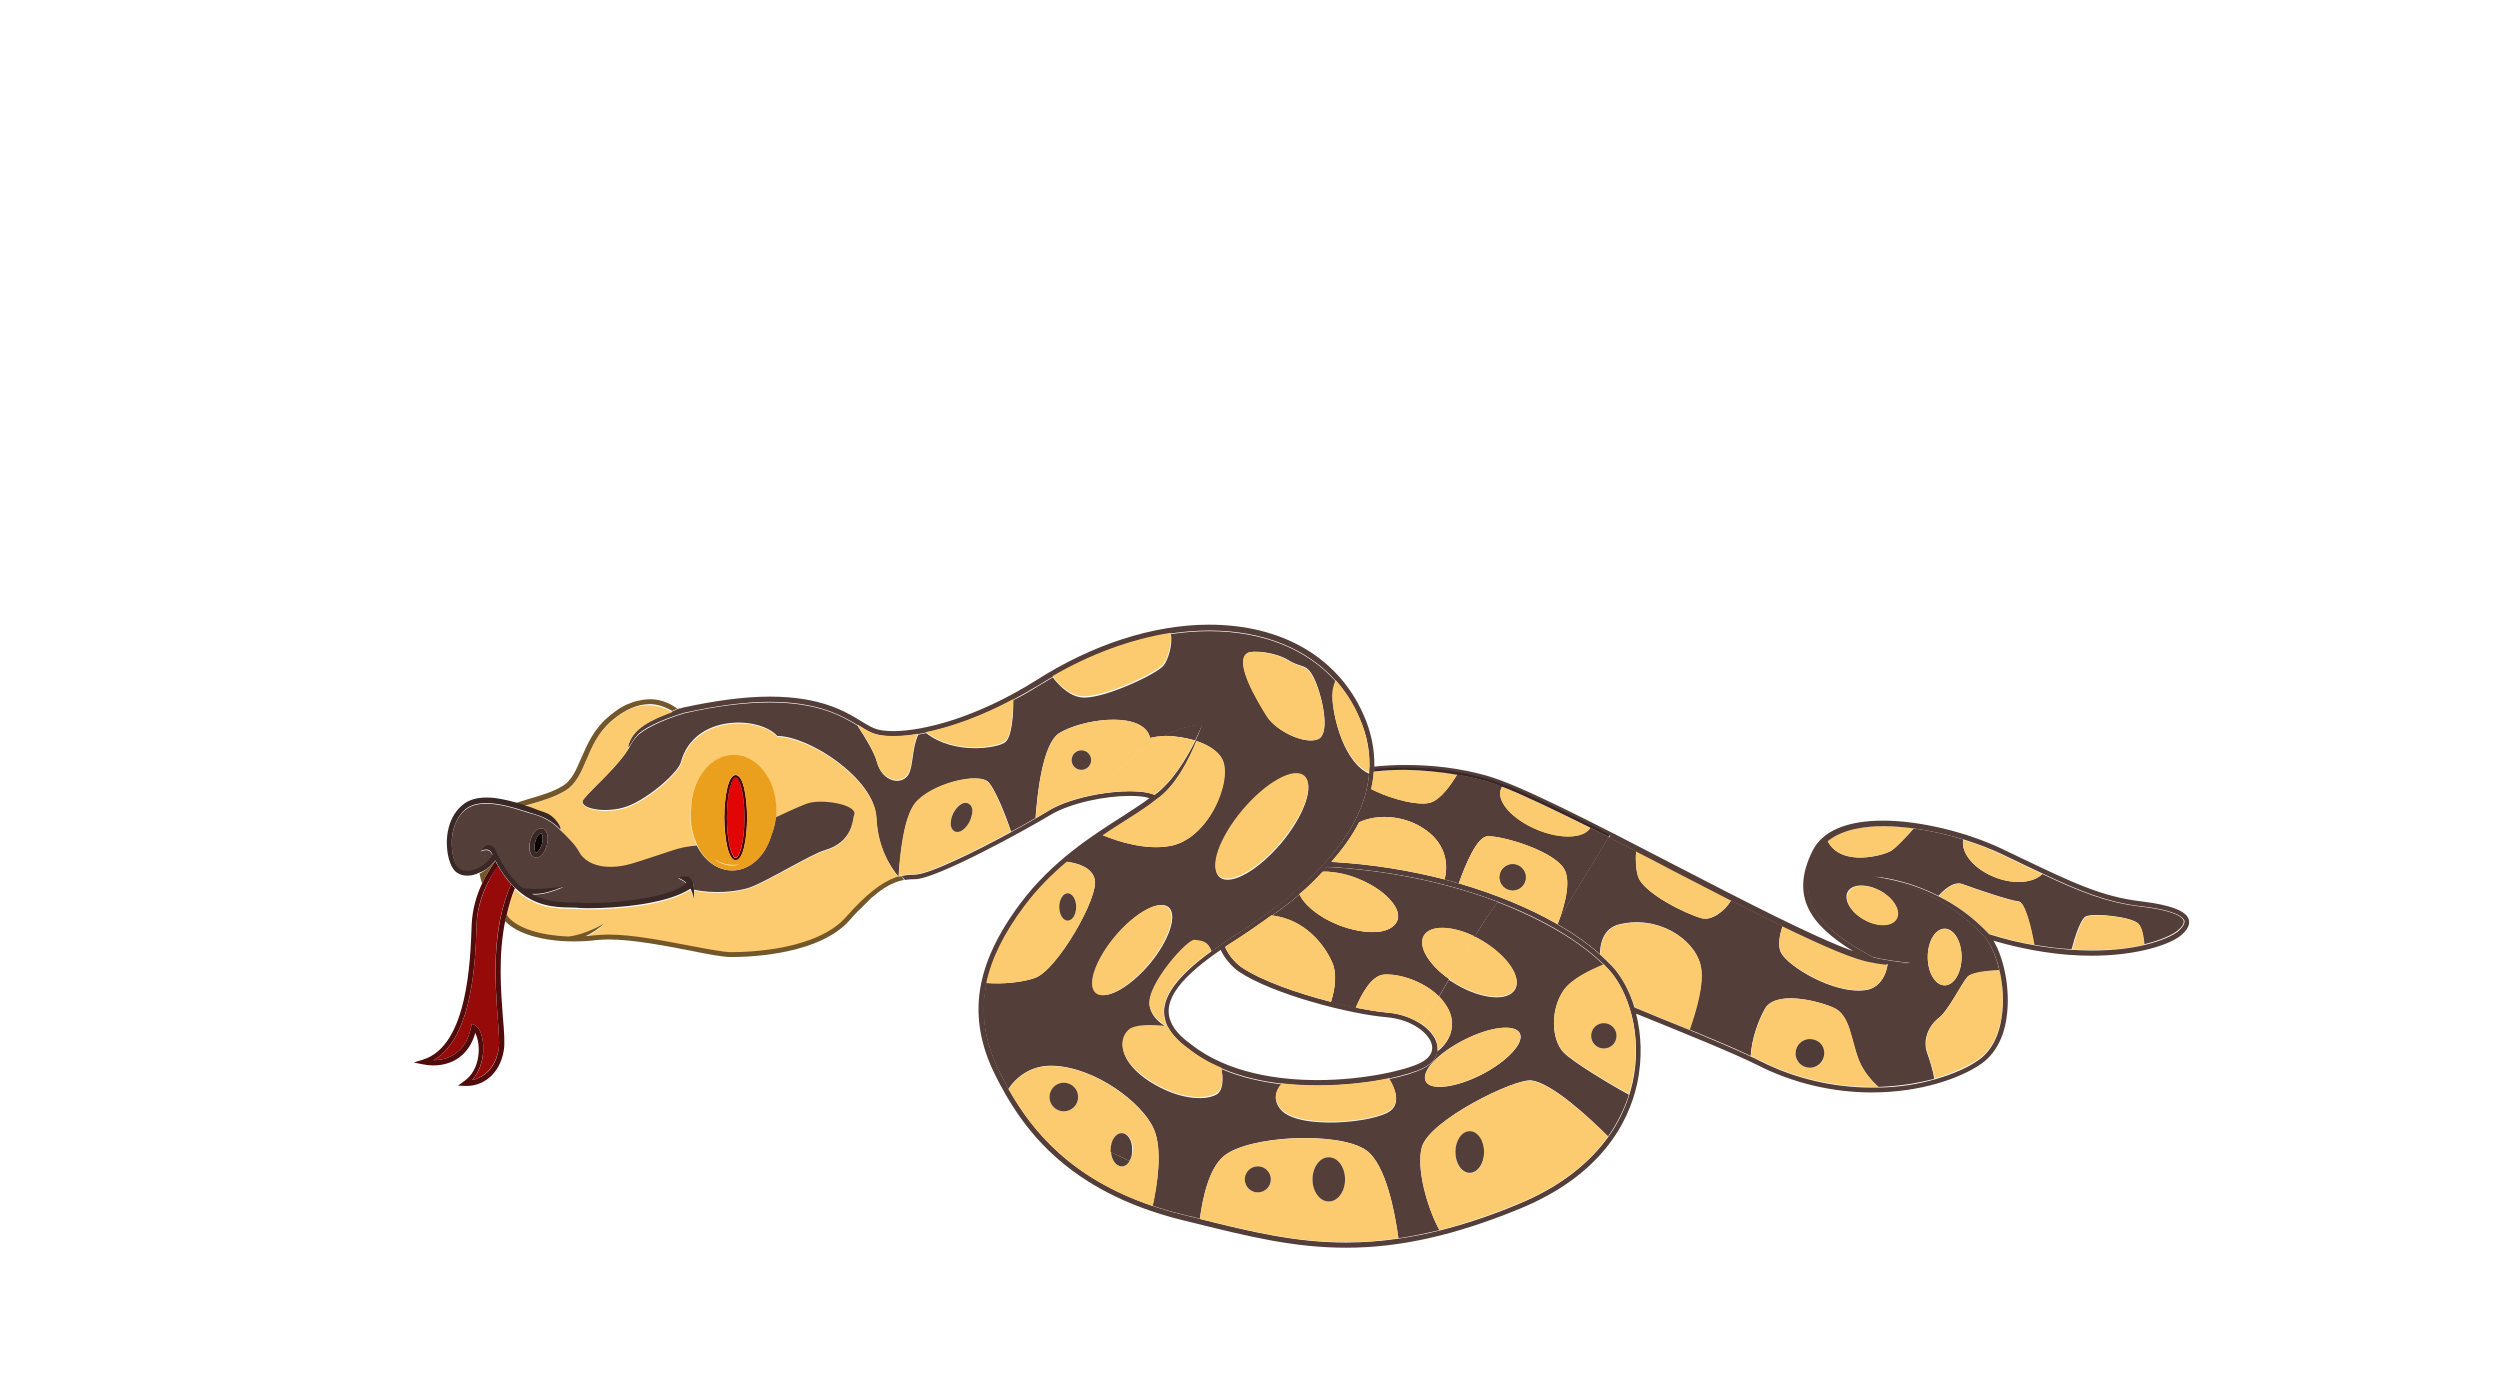 <svg xmlns="http://www.w3.org/2000/svg" viewBox="0 0 768 430"><style>.a{fill:#735629;}.b{fill:#543E3A;}.c{fill:#FCCA6F;}.d{fill:#4F3B37;}.e{fill:#3A2826;}.f{stop-color:#FFF;}.g{stop-color:#81654E;}</style><path d="M359.1 310.5c-0.1 3.6 2.2 7 7 10.4 11.5 9 27.3 10.9 38.7 10.9 14.5 0 27.3-3.1 31.7-5.3 2.7-1.4 4-3.2 3.5-5.4 -0.7-3.6-6.2-7.9-13.8-8.6 -11.2-1-35-7.1-45.5-14 -2.4-1.6-4.7-4.4-5.6-6.7C364.2 299.3 359.1 305.2 359.1 310.5z" fill="none"/><path d="M152.1 264.3c-1.3 1.8-3 3.2-4.8 4.1 0.2 0.8 0.4 1.9 0.8 3 1.3-2.8 2.8-5.2 4.1-6.9C152.1 264.4 152.1 264.3 152.1 264.3z" class="a"/><path d="M657.6 278.5c-10.3-1.2-18.6-4.5-30.2-10 -2.7 2.7-8.5 3.3-14.3 1.1 -6.6-2.5-10.8-7.5-10-11.7 -5-1.6-10.2-2.7-15.2-3.4 -2.4 2.7-5.5 6-7 6.9 -2.4 1.4-15.5 5.1-19.5-3.2 -1.4 1.1-2.5 2.4-3.3 4 -6.5 13-1.8 21.6 17.2 31.8 4.3 1.1 11.5 1.8 11.5 1.8 0 0-3.4 0.4-6.9 0.3 -0.4 3.4-2.5 7.6-7 8.1 -9.7 1.2-23.5-7.3-25.7-11.4 -1.2-2.1-0.5-5.5 0.4-8.3 -5-2.4-10.3-5.1-15.8-7.9 -2 3.4-6 6.3-9 5.5 -4.6-1.2-18-7.7-19.6-12.9 -0.7-2.3-0.8-5.2-0.6-7.7 -2.9-1.5-5.7-2.9-8.5-4.4 -4.7 8.2-10 16.3-14.8 24.6 -0.3 0.8-0.5 1.5-0.8 2.2 5.1 3 9.5 6.1 13 9.2 0.1-4.7 1.9-8.1 5.8-9.1 11.8-3 23.2 4.3 25.1 12.6 1.2 5.3-1.4 14-3.5 19.6 7.7 3.2 14.2 5.9 18.9 8.2 0.3-5.3 2.3-10.7 4.3-14.4 3.1-5.7 15.6-2.8 21-0.5 5.4 2.3 5.4 10.1 8 16.4 1.4 3.4 3.9 6.2 5.9 8 6.5-0.2 12.3-1.2 17.2-2.5 -0.4-2.7-1.4-5.7-2.2-8 -1.4-4 0.5-8.3 3.5-10.6 3-2.3 6.9-10.3 8.8-12.6 1.3-1.5 6.5-1.9 9.9-2.1 -1-4.2-2.5-7.8-4.3-10.1 -14.9-16.2-33.9-18.7-34-18.7 0 0 9 0.5 19.6 5.9 1.9-2.1 4.8-4.6 7.4-3.6 4.4 1.6 14.7 5.1 17.2 5.3 1.8 0.1 3.9 7.9 4.7 13.3 3.9 0.7 7.8 1.2 11.6 1.4 1-3.8 2.8-9.4 4.4-10.1 2.5-1.1 13.6 0.1 15.9 2.1 1.2 1.1 1.8 4 1.9 6.5 5.4-1.3 8.8-3 10.2-4.1 1.1-0.9 2.3-2.1 2-3.2C670.7 282.1 668.8 279.8 657.6 278.5zM597.4 285.3c2.9 0 5.2 3.9 5.2 8.7 0 4.8-2.3 8.7-5.2 8.7 -2.9 0-5.2-3.9-5.2-8.7C592.2 289.2 594.5 285.3 597.4 285.3zM577.5 273.6c4.1 2.2 6.4 6.1 5.1 8.5 -1.3 2.5-5.8 2.7-9.9 0.4 -4.1-2.2-6.4-6.1-5.1-8.5C568.9 271.5 573.4 271.4 577.5 273.6z" class="b"/><path d="M478.2 283.7c0.1 0.1 0.2 0.1 0.3 0.2 0.3-0.7 0.5-1.4 0.8-2.2C479 282.4 478.6 283.1 478.2 283.7z" class="c"/><path d="M571.2 325.9c-2.6-6.3-2.6-14.1-8-16.4 -5.4-2.3-17.9-5.2-21 0.5 -2 3.6-4 9.1-4.3 14.4 1 0.5 1.9 0.9 2.7 1.3 10.6 5.4 22.5 8.2 34.4 8.2 0.7 0 1.4 0 2.1 0C575.1 332.1 572.6 329.3 571.2 325.9zM556 328c-2.5 0-4.4-2-4.4-4.4 0-2.5 2-4.4 4.4-4.4s4.4 2 4.4 4.4C560.5 326.1 558.5 328 556 328z" class="c"/><path d="M522.5 296.7c-1.9-8.3-13.3-15.6-25.1-12.6 -3.9 1-5.7 4.4-5.8 9.1 1.4 1.2 2.7 2.4 3.8 3.7 2.7 2.9 5.1 7.3 6.8 12.6 6 2.4 11.7 4.7 16.9 6.9C521.1 310.7 523.7 302 522.5 296.7z" class="c"/><path d="M595.6 312.7c-3 2.3-4.8 6.7-3.5 10.6 0.8 2.4 1.8 5.3 2.2 8 5.7-1.6 10.3-3.8 13.3-5.8 4.9-3.3 6.6-9 7.3-13.2 0.7-4.8 0.4-9.9-0.6-14.3 -3.4 0.1-8.7 0.6-9.9 2.1C602.4 302.4 598.6 310.4 595.6 312.7z" class="c"/><path d="M580.9 261.4c1.5-0.9 4.6-4.2 7-6.9 -3.3-0.5-6.5-0.7-9.5-0.7 -5.6 0-12.6 0.9-17 4.5C565.4 266.5 578.6 262.8 580.9 261.4z" class="c"/><path d="M503.2 269.2c1.6 5.2 15 11.7 19.6 12.9 3 0.7 7-2.1 9-5.5 -6.2-3.2-12.6-6.5-19-9.8 -3.4-1.8-6.8-3.5-10.2-5.3C502.5 264 502.5 266.9 503.2 269.2z" class="c"/><path d="M641 281.6c-1.7 0.7-3.4 6.4-4.4 10.1 2.1 0.1 4.1 0.2 6.1 0.2 6.6 0 11.9-0.7 16.1-1.7 -0.2-2.5-0.7-5.4-1.9-6.5C654.6 281.7 643.5 280.5 641 281.6z" class="c"/><path d="M613.1 269.6c5.8 2.2 11.6 1.6 14.3-1.1 -2.4-1.1-4.9-2.3-7.6-3.6 -1.6-0.8-3.3-1.6-5-2.4 -3.6-1.7-7.6-3.3-11.7-4.5C602.3 262 606.6 267.1 613.1 269.6z" class="c"/><path d="M620.2 277c-2.5-0.2-12.9-3.7-17.2-5.3 -2.6-1-5.5 1.4-7.4 3.6 5.1 2.6 10.5 6.3 15.5 11.6 4.7 1.4 9.3 2.6 13.9 3.4C624.1 284.9 622.1 277.1 620.2 277z" class="c"/><path d="M547.2 292.7c2.2 4.1 16.1 12.6 25.7 11.4 4.5-0.5 6.6-4.6 7-8.1 -0.3 0-0.6 0-0.8 0l0.3 0.2 -1.5-0.2c-1.1-0.1-2.1-0.2-3-0.5 -5.1-0.8-15.1-5.1-27.3-11C546.7 287.2 546.1 290.6 547.2 292.7z" class="c"/><path d="M672.4 282.5c-0.8-2.7-5.6-4.5-14.6-5.6 -12.2-1.4-21.6-6-37.3-13.5 -1.6-0.8-3.3-1.6-5-2.4 -11.2-5.4-25.8-8.9-37-8.9 -11.2 0-18.7 3.2-21.7 9.3 -7 14.1-0.5 22.8 12.5 30.8 -12.1-4.3-34.2-15.8-55.7-26.9 -24.1-12.5-46.9-24.3-57.2-27.1 -7.9-2.2-16.2-3.2-24.7-3.2 -3.5 0-6.7 0.2-9.5 0.5 0.1-5.4-1-10.8-3.4-16.1 -7.8-17.5-25-27.5-47.4-27.5 -17.1 0-35.9 6.1-53.1 17.1 -18.3 11.5-34.7 15.6-43.9 15.6 -2 0-3.8-0.2-5.1-0.6 -1.3-0.4-2.7-1.2-4.5-2.3 -5-3.1-12.6-7.7-28.3-7.7 -7.7 0-16.7 1.2-26.8 3.4l0 0c-0.1 0-0.1 0-0.2 0.1 -0.5 0.1-0.9 0.2-1.4 0.3 -0.2 0.1-0.3 0.2-0.5 0.3 -0.2 0.1-0.6 0.2-1.1 0.5 -6 2.2-12.6 5-13.6 11 0.2 0 0.4-0.3 0.7-0.7 0.5-0.7 1.1-1.9 1.8-2.6 1.8-2.5 8.1-5.3 14.6-7.3 10-2.2 18.9-3.4 26.5-3.4 14.7 0 22.1 4.2 26.9 7.1 0.2 0.1 0.4 0.2 0.6 0.3 1.8 1.1 3.3 2 4.8 2.5 1.5 0.4 3.3 0.7 5.6 0.7 2.2 0 4.8-0.2 7.7-0.7 0.8-0.1 1.6-0.3 2.4-0.5 7.5-1.5 16.7-4.7 26.8-10.1 2.6-1.4 5.2-2.9 7.9-4.5 1.4-0.9 2.8-1.7 4.2-2.5 11.8-6.9 24.3-11.5 36.3-13.3 4-0.6 8-0.9 11.8-0.9 16.4 0 30 5.5 38.9 15.5 2.9 3.2 5.3 6.9 7.1 11.1 2.6 5.7 3.6 11.5 3.1 17.3 -0.8 9.2-5.3 18.4-13.7 27.5l-0.1 0.1c-4.9 5.3-10.9 10.5-18.4 16 -2 1.4-4.2 2.9-6.6 4.5 -1.9 1.3-3.9 2.6-6 4 -1.3 0.9-2.5 1.7-3.6 2.5 -9.8 7.1-14.5 13.1-14.6 18.5 0 1.6 0.4 3.2 1.1 4.7 0 0 0 0.1 0.1 0.1 1.2 2.3 3.3 4.6 6.4 6.8 3.1 2.4 6.5 4.4 10.1 5.9 6 2.6 12.5 4 18.5 4.7 3.9 0.5 7.6 0.6 11 0.6 8 0 15.8-0.9 22-2.2 4.5-1 8.2-2.1 10.4-3.2 3.2-1.6 4.2-3.6 4.4-5.3 0.1-0.7 0-1.3-0.1-1.8 -0.5-2.4-2.3-4.6-4.9-6.4 -2.8-1.8-6.4-3.2-10.3-3.5 -2.6-0.2-6-0.8-9.7-1.5 -2.5-0.5-5.1-1.1-7.7-1.8 -10.2-2.6-21.1-6.4-27.3-10.5 -2.4-1.6-4.5-4.4-5.2-6.3l0.3-0.2c0 0 0 0 0 0 0 0 0 0 0 0 0.7-0.5 1.5-1 2.3-1.5 3.9-2.5 7.2-4.8 10.3-7 0.5-0.3 0.9-0.7 1.4-1 3.1-2.2 5.9-4.3 8.6-6.6 2.4-2.1 4.7-4.3 7.2-6.9 0.4-0.5 0.9-1 1.3-1.5 20.1 1.1 37.8 5.2 52.3 10.7 14.5 5.5 25.7 12.5 32.7 19.4 0.5 0.5 1 1 1.5 1.6 5.8 6.3 10.5 19.8 7.2 34.7 -0.3 1.2-0.6 2.4-1 3.7 -1.3 4-3.2 8.4-6.4 12.8 -5.4 7.5-14 15.1-27.9 20.8 -8.4 3.5-16.3 6.1-23.9 8 -4.3 1.1-8.5 1.9-12.6 2.5 -5.5 0.8-10.9 1.2-16.2 1.2 -15.5 0-29.2-3.3-44.8-7.2 -0.4-0.1-0.7-0.2-1.1-0.3l-4.1-1c-3.3-0.8-6.4-1.7-9.3-2.7 -24.9-8.4-37-22.8-44.3-35.9 -1-1.8-1.9-3.6-2.8-5.3 -4.6-9.2-5.9-18.1-4-27.2 1.6-7.6 5.5-15.3 11.6-23.5 4-5.4 8.5-9.9 13.1-13.7 3.7-3.1 7.4-5.8 11-8.2 2.4-1.6 4.8-3.1 6.9-4.5 3.8-2.4 7-4.5 9.5-6.5 6-4 10.2-12.6 12.4-18 1.2-2.9 1.8-4.9 1.8-4.9 0 0.1-0.8 2-2.2 4.8 -2.5 5-7 12.7-12.5 16.6 -2-0.9-5.2-1.1-7.6-1.1 -2.9 0-6.3 0.3-9.8 0.9 -5.6 1-11.4 2.7-15.4 5.2 -1 0.6-2.3 1.4-3.7 2.2 -2.2 1.3-4.8 2.7-7.5 4.2 -11.2 6.1-25.5 13.1-29.7 13.1l-0.3 0c-1.5 0-3 0.2-4.5 0.6 0 0-0.1 0-0.1 0 0 0 0 0 0 0 0.6-0.1 1-0.1 1.1 0.1l0.8 0.9 -0.8 0.2c1.2-0.3 2.4-0.4 3.5-0.4l0.3 0c6.5 0 33.8-15 41.6-19.7 6.3-3.8 17.1-5.9 24.4-5.9 2.6 0 4.7 0.2 6.1 0.7 -2.2 1.7-5.1 3.5-8.3 5.6 -9.1 5.8-21.6 13.7-31.4 26.8 -14 18.8-16.4 34.9-7.8 52.4 8 16.2 21.8 35.9 57.5 44.8l4.1 1c16.2 4 30.2 7.5 46.3 7.5 16.5 0 33.4-3.8 53.2-11.9 25.2-10.3 33.6-26.6 36.2-38.4 1.7-7.8 1.3-15.3-0.3-21.6 16.3 6.6 30.1 12.2 37.3 15.8 10.8 5.5 23 8.4 35.1 8.4 15.3 0 27.4-4.5 33.5-8.7 4.2-2.9 7-7.8 7.9-14.2 1.3-8.8-0.8-18.3-4-23.7 10.4 3 20.5 4.6 30.1 4.6 13.5 0 23.6-3.2 27.3-6.1C672 285.7 672.8 284.1 672.4 282.5zM380.6 298.5c10.5 7 34.3 13.1 45.5 14 7.7 0.7 13.1 5 13.8 8.6 0.4 2.2-0.8 4-3.5 5.4 -4.4 2.2-17.2 5.3-31.7 5.3 -11.3 0-27.2-1.9-38.7-10.9 -4.8-3.4-7-6.8-7-10.4 0.1-5.3 5.2-11.3 16-18.7C376 294.1 378.3 296.9 380.6 298.5zM669 286.2c-1.4 1.1-4.8 2.8-10.2 4.1 -4.2 1-9.5 1.7-16.1 1.7 -2 0-4.1-0.1-6.1-0.2 -3.8-0.3-7.7-0.7-11.6-1.4 -4.6-0.8-9.2-1.9-13.9-3.4 -5-5.3-10.4-9.1-15.5-11.6 -10.6-5.4-19.6-5.9-19.6-5.9 0.2 0 19.1 2.5 34 18.7 1.7 2.2 3.3 5.8 4.3 10.1 1 4.4 1.4 9.4 0.6 14.3 -0.6 4.2-2.4 9.9-7.3 13.2 -3 2.1-7.6 4.2-13.3 5.8 -4.9 1.4-10.7 2.4-17.2 2.5 -0.7 0-1.4 0-2.1 0 -11.9 0-23.8-2.8-34.4-8.2 -0.8-0.4-1.7-0.9-2.7-1.3 -4.7-2.2-11.2-5-18.9-8.2 -5.2-2.1-10.9-4.4-16.9-6.9 -1.6-5.3-4.1-9.7-6.8-12.6 -1.1-1.2-2.4-2.4-3.8-3.7 -3.5-3.1-7.9-6.2-13-9.2 -0.1-0.1-0.2-0.1-0.3-0.2 -8.2-4.7-18.4-9-30-12.4 -1.4-0.4-2.9-0.8-4.3-1.2 -10.5-2.7-22.2-4.7-34.8-5.4 3.5-4 6.4-8.1 8.5-12.1 1.8-3.4 3-6.8 3.8-10.2 0.4-1.8 0.7-3.5 0.8-5.3 0-0.3 0-0.5 0.1-0.8 8.7-0.8 20.9-0.8 34 2.8 7.5 2.1 22 9.1 38.4 17.4 -0.1 0.2-0.3 0.4-0.4 0.7 2.8 1.4 5.6 2.9 8.5 4.4 3.4 1.7 6.8 3.5 10.2 5.3 6.4 3.3 12.8 6.6 19 9.8 5.5 2.8 10.8 5.5 15.8 7.9 12.2 5.9 22.2 10.3 27.3 11 0.9 0.2 1.9 0.4 3 0.5l1.5 0.2 -0.3-0.2c0.3 0 0.6 0 0.8 0 3.5 0.1 6.9-0.3 6.9-0.3 -0.1 0-7.3-0.7-11.5-1.8 -19-10.2-23.7-18.8-17.2-31.8 0.8-1.6 2-2.9 3.3-4 4.5-3.6 11.4-4.5 17-4.5 3 0 6.2 0.3 9.5 0.7 5 0.7 10.2 1.9 15.2 3.4 4.1 1.3 8.1 2.8 11.7 4.5 1.7 0.8 3.4 1.6 5 2.4 2.7 1.3 5.2 2.5 7.6 3.6 11.6 5.5 19.9 8.8 30.2 10 11.2 1.3 13 3.6 13.3 4.5C671.2 284.1 670 285.3 669 286.2z" class="b"/><path d="M556 319.2c-2.5 0-4.4 2-4.4 4.4 0 2.5 2 4.4 4.4 4.4s4.4-2 4.4-4.4C560.5 321.1 558.5 319.2 556 319.2z" class="d"/><path d="M457 256.9c4.6-0.2 21.3 4.7 23.8 10.6 1.5 3.6 0.1 9.7-1.5 14.2 4.8-8.3 10.1-16.4 14.8-24.6 -1.9-1-3.8-1.9-5.6-2.8 -2 3.2-9.1 3.5-16.3 0.5 -7.7-3.1-12.6-8.7-11.1-12.5 0.1-0.2 0.2-0.4 0.4-0.6 -2.1-0.8-4-1.5-5.6-1.9 -2.7-0.7-5.5-1.3-8.3-1.8 -2 3.3-4.8 7.2-7.7 8.4 -3.2 1.4-12.1-0.6-18.6-4 -0.8 3.4-2 6.8-3.8 10.2 6-2.7 15.2-2.2 21.7 3.3 5.8 4.9 5.4 11.1 4.6 14.2 1.5 0.4 2.9 0.8 4.3 1.2C449.9 266.2 453.6 257 457 256.9z" class="b"/><path d="M457 256.9c4.6-0.2 21.3 4.7 23.8 10.6 1.5 3.6 0.1 9.7-1.5 14.2 4.8-8.3 10.1-16.4 14.8-24.6 -1.9-1-3.8-1.9-5.6-2.8 -2 3.2-9.1 3.5-16.3 0.5 -7.7-3.1-12.6-8.7-11.1-12.5 0.1-0.2 0.2-0.4 0.4-0.6 -2.1-0.8-4-1.5-5.6-1.9 -2.7-0.7-5.5-1.3-8.3-1.8 -2 3.3-4.8 7.2-7.7 8.4 -3.2 1.4-12.1-0.6-18.6-4 -0.8 3.4-2 6.8-3.8 10.2 6-2.7 15.2-2.2 21.7 3.3 5.8 4.9 5.4 11.1 4.6 14.2 1.5 0.4 2.9 0.8 4.3 1.2C449.9 266.2 453.6 257 457 256.9z" class="b"/><path d="M480.8 267.5c-2.6-5.9-19.2-10.8-23.8-10.6 -3.4 0.1-7 9.3-8.8 14.4 11.7 3.4 21.8 7.7 30 12.4 0.4-0.7 0.8-1.3 1.1-2C480.9 277.2 482.4 271.1 480.8 267.5zM464.7 273.5c-2.2 0-4-1.8-4-4 0-2.2 1.8-4 4-4 2.2 0 4 1.8 4 4C468.7 271.7 466.9 273.5 464.7 273.5z" class="c"/><path d="M480.8 267.5c-2.6-5.9-19.2-10.8-23.8-10.6 -3.4 0.1-7 9.3-8.8 14.4 11.7 3.4 21.8 7.7 30 12.4 0.4-0.7 0.8-1.3 1.1-2C480.9 277.2 482.4 271.1 480.8 267.5zM464.7 273.5c-2.2 0-4-1.8-4-4 0-2.2 1.8-4 4-4 2.2 0 4 1.8 4 4C468.7 271.7 466.9 273.5 464.7 273.5z" class="c"/><path d="M439.2 255.9c-6.6-5.5-15.8-6.1-21.7-3.3 -2.1 4.1-4.9 8.1-8.5 12.1 12.6 0.7 24.3 2.7 34.8 5.4C444.6 267 445 260.8 439.2 255.9z" class="c"/><path d="M439.2 255.9c-6.6-5.5-15.8-6.1-21.7-3.3 -2.1 4.1-4.9 8.1-8.5 12.1 12.6 0.7 24.3 2.7 34.8 5.4C444.6 267 445 260.8 439.2 255.9z" class="c"/><path d="M461.1 242.4c-1.5 3.7 3.4 9.3 11.1 12.5 7.2 3 14.3 2.7 16.3-0.5 -10.6-5.3-20.2-9.9-27.1-12.6C461.3 241.9 461.2 242.1 461.1 242.4z" class="c"/><path d="M461.1 242.4c-1.5 3.7 3.4 9.3 11.1 12.5 7.2 3 14.3 2.7 16.3-0.5 -10.6-5.3-20.2-9.9-27.1-12.6C461.3 241.9 461.2 242.1 461.1 242.4z" class="c"/><path d="M439.9 246.4c2.9-1.2 5.7-5.1 7.7-8.4 -5.2-0.9-10.5-1.4-16-1.4 -3.5 0-6.7 0.2-9.6 0.5 -0.1 1.8-0.4 3.5-0.8 5.3C427.8 245.8 436.8 247.8 439.9 246.4z" class="c"/><path d="M439.9 246.4c2.9-1.2 5.7-5.1 7.7-8.4 -5.2-0.9-10.5-1.4-16-1.4 -3.5 0-6.7 0.2-9.6 0.5 -0.1 1.8-0.4 3.5-0.8 5.3C427.8 245.8 436.8 247.8 439.9 246.4z" class="c"/><path d="M447.6 238c2.8 0.5 5.6 1.1 8.3 1.8 1.6 0.4 3.4 1.1 5.6 1.9 6.9 2.7 16.4 7.3 27.1 12.6 1.8 0.9 3.7 1.9 5.6 2.8 0.1-0.2 0.3-0.4 0.4-0.7 -16.4-8.4-30.9-15.4-38.4-17.4 -13.1-3.6-25.3-3.6-34-2.8 0 0.3 0 0.5-0.1 0.8 2.8-0.3 6-0.5 9.6-0.5C437 236.6 442.4 237.1 447.6 238z" class="e"/><linearGradient gradientUnits="userSpaceOnUse" x1="467.8" y1="246.4" x2="418.6" y2="234.9"><stop offset="0" class="f"/><stop offset="0.22" class="f"/><stop offset="0.887" class="g"/><stop offset="1" class="g"/></linearGradient><path d="M447.6 238c2.8 0.5 5.6 1.1 8.3 1.8 1.6 0.4 3.4 1.1 5.6 1.9 6.9 2.7 16.4 7.3 27.1 12.6 1.8 0.9 3.7 1.9 5.6 2.8 0.1-0.2 0.3-0.4 0.4-0.7 -16.4-8.4-30.9-15.4-38.4-17.4 -13.1-3.6-25.3-3.6-34-2.8 0 0.3 0 0.5-0.1 0.8 2.8-0.3 6-0.5 9.6-0.5C437 236.6 442.4 237.1 447.6 238z" fill="url(#SVGID_1_)"/><path d="M464.7 265.5c-2.2 0-4 1.8-4 4 0 2.2 1.8 4 4 4 2.2 0 4-1.8 4-4C468.7 267.3 466.9 265.5 464.7 265.5z" class="d"/><path d="M464.7 265.5c-2.2 0-4 1.8-4 4 0 2.2 1.8 4 4 4 2.2 0 4-1.8 4-4C468.7 267.3 466.9 265.5 464.7 265.5z" class="b"/><path d="M192.7 247.7c6.8-2.5 16-10.8 16.5-13.7 4.1-14.8 24.2-14 29.6-7.9 9.7 0 29.8 13 30.4 25 0.3 8.7 3.9 14.7 6.8 18.2 0 0 0.1 0 0.1 0 0.4-6.5 1.5-18 5-22.4 4.9-6.2 19.9-9.8 22.7-6.5 1.9 2.2 5 9.5 6.8 15.1 2.8-1.5 5.3-2.9 7.5-4.2 0.5-6.8 2.1-22.8 7.3-26.1 6.7-4.1 23.5-6.7 27.3 0 0.3 0.5 0.5 1 0.6 1.5 1.3-0.3 2.9-0.5 4.4-0.6 3.6-1.9 7.5-3.2 11.5-3.4 0 0-0.6 2-1.8 4.9 0.1 0 0.2 0.1 0.3 0.1 3.5 1.2 6.3 3 7.6 5.3 3.5 6.3-3.9 24.9-16 26.9 -7.4 1.3-15.5-1.3-20.7-3.4 -3.5 2.4-7.2 5-10.9 8.2 3.9 0.6 7.7 1.9 8.6 5.4 1.4 5.4-11.5 27.8-18.3 30.3 -3.9 1.4-10.2 2-15 1.6 -1.9 9.1-0.6 18 4 27.2 0.9 1.7 1.8 3.5 2.8 5.3 2.6-3.9 7.2-7.4 13.9-7.1 13 0.6 27.2 11.4 30.7 19.3 2.9 6.4 1 17.6-0.3 23.7 2.9 1 6 1.9 9.3 2.7l4.1 1c0.4 0.1 0.7 0.2 1.1 0.3 0.9-6.6 2.8-15.4 7.3-19.2 7.5-6.4 35.2-7.7 43.7-1.9 6.1 4.2 8.9 19 10 27.1 4.1-0.6 8.3-1.5 12.6-2.5 -3.8-6.9-7.2-19.2-5.4-25.5 2.3-8.3 28.5-21.1 33.6-20.5 6.3 0.7 17.9 11.5 23.6 17.2 3.1-4.4 5.1-8.8 6.4-12.8 -6.4-3.5-17.4-10.2-20.1-13 -3.7-3.9-4.1-13 0-18.9 2.5-3.6 8.2-6.4 12.4-7.9 -6.9-6.9-18.2-13.8-32.7-19.4 -2.5 3.5-4.8 7.1-7.1 10.7 0.8 0.4 1.6 0.8 2.4 1.3 7.7 4.5 12.3 11.2 10.1 14.9 -2.2 3.7-10.2 3-17.9-1.5 -0.8-0.5-1.6-1-2.4-1.5 -1 1.8-2.1 3.5-3.1 5.2 1.3 1.3 2.4 2.7 3.1 4.3 2.5 5.3-0.3 10.2-3.6 12.5 -0.2 1.6-1.2 3.7-4.4 5.3 -2.2 1.1-5.9 2.3-10.4 3.2 2 3.1 3.5 7.3 0.5 9.7 -4.5 3.7-28.7 6.1-33.9-0.5 -2.3-2.9-1.4-5.5 0.4-7.6 -6-0.7-12.5-2.1-18.5-4.7 0.7 3.3 0.5 6.8-1.6 7.9 -3.8 2-11.9 1.4-20.5-4.1 -8.6-5.6-9.9-12.1-6.4-15.4 1.8-1.8 7.1-1.7 11.8-1.2 -2.5-1.5-4.9-3.6-5.3-6.6 -0.9-6.2 11.7-20.4 13.9-20 1.7 0.3 3.9 0 5.1 3.3 1.1-0.8 2.3-1.7 3.6-2.5 2.1-1.5 4.1-2.8 6-4 2.3-1.6 4.6-3.1 6.6-4.5 7.5-5.4 13.6-10.7 18.4-16l0.1-0.1c8.4-9.1 12.9-18.4 13.7-27.5 -7.6-3.5-10.8-16.5-11.2-22.5 -0.1-2.4 0.3-4.3 1-5.8 -8.9-10-22.5-15.5-38.9-15.5 -3.9 0-7.8 0.3-11.8 0.9 0.6 3.4-0.9 7.9-2.2 9.6 -1.9 2.5-17.4 9.9-24.4 9.9 -4.1 0-7.5-3.4-9.7-6.2 -1.4 0.8-2.8 1.7-4.2 2.5 -2.7 1.7-5.3 3.2-7.9 4.5 0 4.4-0.4 11.4-2.6 13 -2.4 1.7-15.5 3.9-24.2-2.9 -0.8 0.2-1.6 0.3-2.4 0.5 -2 4.2-1.5 9.6-3 12.2 -2 3.5-8.1 2.4-9.7-3.8 -0.7-2.7-3.3-7.1-6-11.2 -4.9-3-12.2-7.1-26.9-7.1 -7.6 0-16.6 1.1-26.5 3.4 -6.5 2-12.7 4.9-14.6 7.3 -0.7 0.7-1.3 1.8-1.8 2.6 -3.1 5.8-12.1 13.5-14.2 16.3C176.9 248.2 185.9 250.2 192.7 247.7zM449.7 319.5c8-4.1 15.7-5 17.2-2.1 1.5 2.9-3.8 8.6-11.7 12.7 -8 4.1-15.7 5-17.2 2.1C436.4 329.2 441.7 323.5 449.7 319.5zM353.1 296.2c-6.1 7.2-13.4 11.2-16.2 8.8 -2.8-2.4-0.2-10.2 5.9-17.5 6.1-7.2 13.4-11.2 16.2-8.8C361.8 281.1 359.2 288.9 353.1 296.2zM383.4 200.5c1.4-0.7 8.2-0.3 12.4 2.3 4.2 2.6 5.5 0.8 7.8 5.4 2.3 4.6 5.3 16.8 1.5 18.8 -3.9 1.9-12.9-2.2-15.8-6.9C386.4 215.5 378.7 202.9 383.4 200.5zM400.7 238.6c3.2 2.7 0 11.9-7.1 20.4 -7.2 8.5-15.6 13.2-18.9 10.5 -3.2-2.7-0.1-11.9 7.1-20.4S397.5 235.9 400.7 238.6z" class="b"/><path d="M358.7 315.4c0 0 0-0.1-0.1-0.1 -0.1 0-0.1 0-0.2 0C358.5 315.3 358.6 315.3 358.7 315.4z" class="b"/><path d="M447.5 302.3c7.7 4.5 15.8 5.2 17.9 1.5 2.2-3.7-2.4-10.3-10.1-14.9 -0.8-0.5-1.6-0.9-2.4-1.3 -2.7 4.3-5.2 8.7-7.8 13.1C445.9 301.3 446.7 301.8 447.5 302.3z" class="c"/><path d="M445.1 310.2c-0.8-1.6-1.9-3-3.1-4.3 -1.8 2.9-3.6 5.7-5.4 8.5 2.6 1.8 4.5 4 4.9 6.4 0.1 0.5 0.1 1.1 0.1 1.8C444.9 320.4 447.6 315.5 445.1 310.2z" class="c"/><path d="M357.8 226.1c-1.6 0-3.1 0.2-4.4 0.6 -0.2-0.5-0.4-1-0.6-1.5 -3.9-6.7-20.6-4.1-27.3 0 -5.3 3.2-6.9 19.3-7.3 26.1 1.4-0.8 2.7-1.5 3.7-2.2 4-2.5 9.8-4.2 15.4-5.2C339.5 240.9 347.7 231.3 357.8 226.1zM332.2 236.5c-1.7 0-3-1.3-3-3s1.3-3 3-3c1.7 0 3 1.3 3 3S333.9 236.5 332.2 236.5z" class="c"/><path d="M367.1 227.4c1.4-2.8 2.1-4.7 2.2-4.8 -4 0.2-7.8 1.5-11.5 3.4C360.8 226 364.1 226.5 367.1 227.4z" class="b"/><path d="M367.1 227.4c1.4-2.8 2.1-4.7 2.2-4.8 -4 0.2-7.8 1.5-11.5 3.4C360.8 226 364.1 226.5 367.1 227.4z" class="b"/><path d="M337.1 243.9c3.5-0.6 6.9-0.9 9.8-0.9 2.4 0 5.5 0.2 7.6 1.1 5.6-3.9 10.1-11.6 12.5-16.6 -3-0.9-6.3-1.4-9.3-1.4C347.7 231.3 339.5 240.9 337.1 243.9z" class="c"/><path d="M337.1 243.9c3.5-0.6 6.9-0.9 9.8-0.9 2.4 0 5.5 0.2 7.6 1.1 5.6-3.9 10.1-11.6 12.5-16.6 -3-0.9-6.3-1.4-9.3-1.4C347.7 231.3 339.5 240.9 337.1 243.9z" class="c"/><path d="M359.4 259.9c12.1-2.1 19.6-20.6 16-26.9 -1.3-2.3-4.1-4.1-7.6-5.3 -0.1 0-0.2-0.1-0.3-0.1 -2.2 5.4-6.4 14-12.4 18 -2.4 2-5.7 4.1-9.5 6.5 -2.1 1.4-4.5 2.8-6.9 4.5C343.9 258.7 352 261.2 359.4 259.9z" class="c"/><path d="M281 246.8c-3.4 4.4-4.6 15.9-5 22.4 1.5-0.4 3-0.6 4.5-0.6l0.3 0c4.1 0 18.4-7 29.7-13.1 -1.8-5.5-4.9-12.8-6.8-15.1C300.9 237 285.9 240.6 281 246.8zM298.3 251.1c-0.1 0.4-0.2 0.8-0.4 1.1 -1.1 2.4-3.2 3.7-4.6 3.1 -0.5-0.2-0.9-0.7-1.1-1.4 0 0 0 0 0 0 0 0 0 0 0 0 -0.3-1.1-0.1-2.6 0.6-4.1 1.1-2.4 3.2-3.7 4.6-3.1C298.7 247.4 299.1 249 298.3 251.1z" class="c"/><path d="M480.3 304.2c-4.1 6-3.7 15.1 0 18.9 2.7 2.9 13.7 9.5 20.1 13 0.4-1.3 0.7-2.5 1-3.6 3.3-14.9-1.4-28.4-7.2-34.7 -0.5-0.5-1-1-1.5-1.6C488.6 297.9 482.8 300.6 480.3 304.2zM492.7 314.3c2.1 0 3.9 1.7 3.9 3.9 0 2.1-1.7 3.9-3.9 3.9s-3.9-1.7-3.9-3.9C488.8 316.1 490.6 314.3 492.7 314.3z" class="c"/><path d="M436.8 352.4c-1.8 6.3 1.6 18.6 5.4 25.5 7.6-1.9 15.4-4.6 23.9-8 13.9-5.7 22.6-13.3 27.9-20.8 -5.7-5.6-17.3-16.4-23.6-17.1C465.3 331.3 439.1 344.1 436.8 352.4zM451.5 360.4c-2.5 0-4.4-2.9-4.4-6.4 0-3.6 2-6.4 4.4-6.4s4.4 2.9 4.4 6.4C456 357.5 454 360.4 451.5 360.4z" class="c"/><path d="M419.6 353.3c-8.5-5.8-36.2-4.4-43.7 1.9 -4.5 3.8-6.4 12.6-7.3 19.2 15.7 3.9 29.3 7.2 44.8 7.2 5.3 0 10.7-0.4 16.2-1.2C428.5 372.4 425.7 357.5 419.6 353.3zM386.4 366.3c-2.2 0-4-1.8-4-4s1.8-4 4-4c2.2 0 4 1.8 4 4S388.6 366.3 386.4 366.3zM408.2 369.1c-2.7 0-5-3-5-6.8s2.2-6.8 5-6.8c2.7 0 5 3 5 6.8S410.9 369.1 408.2 369.1z" class="c"/><path d="M354.4 346.8c-3.5-7.9-17.8-18.8-30.7-19.3 -6.7-0.3-11.3 3.2-13.9 7.1 7.4 13.1 19.5 27.5 44.3 35.9C355.5 364.4 357.3 353.2 354.4 346.8zM326.8 341.4c-2.4 0-4.4-2-4.4-4.4 0-2.4 2-4.4 4.4-4.4 2.4 0 4.4 2 4.4 4.4C331.2 339.5 329.2 341.4 326.8 341.4zM347 356.7c0 0 0 0 0 0 -0.6 1-1.5 1.6-2.4 1.6 -1.7 0-3.1-1.9-3.3-4.4 0 0 0 0 0 0 0-0.1 0-0.6 0-0.7 0-2.8 1.5-5.1 3.4-5.1 1.9 0 3.4 2.3 3.4 5.1C347.9 354.7 347.7 355.8 347 356.7z" class="c"/><path d="M318 300.4c6.8-2.4 19.7-24.9 18.3-30.3 -0.9-3.5-4.7-4.8-8.6-5.4 -4.5 3.8-9.1 8.3-13.1 13.7 -6.2 8.3-10 16-11.6 23.5C307.8 302.4 314.2 301.8 318 300.4zM328 274.3c1.4 0 2.6 1.9 2.6 4.2s-1.1 4.2-2.6 4.2c-1.4 0-2.6-1.9-2.6-4.2S326.6 274.3 328 274.3z" class="c"/><path d="M333 213.9c7 0 22.4-7.3 24.4-9.9 1.3-1.7 2.7-6.2 2.2-9.6 -12 1.9-24.4 6.4-36.3 13.3C325.5 210.6 328.9 213.9 333 213.9z" class="c"/><path d="M279 237.6c1.5-2.6 1-8 3-12.2 -2.9 0.5-5.5 0.7-7.7 0.7 -2.2 0-4.1-0.2-5.6-0.7 -1.5-0.4-3-1.4-4.8-2.5 -0.2-0.1-0.4-0.2-0.6-0.3 2.7 4.1 5.3 8.4 6 11.2C270.9 240 277 241.2 279 237.6z" class="c"/><path d="M308.6 227.8c2.2-1.6 2.6-8.5 2.6-13 -10.1 5.4-19.4 8.6-26.8 10.1C293.2 231.8 306.3 229.5 308.6 227.8z" class="c"/><path d="M409.3 214.8c0.4 6 3.6 19 11.2 22.5 0.5-5.8-0.5-11.6-3.1-17.3 -1.8-4.1-4.2-7.8-7.1-11.1C409.6 210.5 409.1 212.4 409.3 214.8z" class="c"/><path d="M393.3 340.4c5.3 6.6 29.4 4.3 33.9 0.5 2.9-2.4 1.5-6.6-0.5-9.7 -6.2 1.3-13.9 2.2-22 2.2 -3.3 0-7.1-0.2-11-0.6C391.9 334.9 391 337.5 393.3 340.4z" class="c"/><path d="M346.6 316.4c-3.5 3.4-2.2 9.9 6.4 15.4 8.6 5.6 16.7 6.2 20.6 4.1 2-1.1 2.2-4.6 1.6-7.9 -3.6-1.5-7-3.4-10.1-5.9 -3.1-2.2-5.2-4.5-6.4-6.8 -0.1-0.1-0.2-0.1-0.3-0.1C353.8 314.7 348.5 314.6 346.6 316.4z" class="c"/><path d="M367 288.7c-2.2-0.4-14.8 13.8-13.9 20 0.4 2.9 2.9 5.1 5.3 6.6 0.1 0 0.1 0 0.2 0 -0.8-1.5-1.1-3.1-1.1-4.7 0.1-5.5 4.8-11.4 14.6-18.5C370.9 288.7 368.7 289 367 288.7z" class="c"/><path d="M425 299.4c4.4-0.4 12.1 1.9 17 6.6 1.1-1.7 2.1-3.5 3.1-5.2 -6.2-4.4-9.6-10-7.7-13.3 1.9-3.3 8.6-3.1 15.5 0.3 2.2-3.6 4.6-7.2 7.1-10.7 -14.5-5.5-32.3-9.6-52.3-10.7 -0.5 0.5-0.9 1-1.3 1.5 0.6 0 1.3 0 2 0 2.6 0.2 5.6 0.9 8.6 2 5.7 2.2 10.1 5.7 11.8 8.9 0.8 1.5 1 2.9 0.5 4.1 -0.4 1-1.2 1.8-2.3 2.4 -1.3 0.7-3.1 1.1-5.3 1.1 0 0 0 0 0 0 -3 0-6.6-0.7-10.3-2.1 -0.2-0.1-0.3-0.1-0.4-0.2 0 0 0 0 0 0 -2.6-1-4.9-2.3-6.8-3.8 0 0 0 0 0 0 -0.2-0.1-0.4-0.3-0.5-0.4 -0.2-0.1-0.3-0.3-0.5-0.4 0 0 0 0-0.1-0.1 -1.7-1.5-3-3-3.7-4.5 0-0.1 0-0.1-0.1-0.1 -2.7 2.3-5.5 4.4-8.6 6.6 9.9 1.1 16 8.5 18.6 14.3 1.7 3.9 0.7 8.8-0.4 12.2 2.7 0.7 5.3 1.3 7.7 1.8C418.1 305.7 421.2 299.7 425 299.4z" class="b"/><path d="M425 299.4c4.4-0.4 12.1 1.9 17 6.6 1.1-1.7 2.1-3.5 3.1-5.2 -6.2-4.4-9.6-10-7.7-13.3 1.9-3.3 8.6-3.1 15.5 0.3 2.2-3.6 4.6-7.2 7.1-10.7 -14.5-5.5-32.3-9.6-52.3-10.7 -0.5 0.5-0.9 1-1.3 1.5 0.6 0 1.3 0 2 0 2.6 0.2 5.6 0.9 8.6 2 5.7 2.2 10.1 5.7 11.8 8.9 0.8 1.5 1 2.9 0.5 4.1 -0.4 1-1.2 1.8-2.3 2.4 -1.3 0.7-3.1 1.1-5.3 1.1 0 0 0 0 0 0 -3 0-6.6-0.7-10.3-2.1 -0.2-0.1-0.3-0.1-0.4-0.2 0 0 0 0 0 0 -2.6-1-4.9-2.3-6.8-3.8 0 0 0 0 0 0 -0.2-0.1-0.4-0.3-0.5-0.4 -0.2-0.1-0.3-0.3-0.5-0.4 0 0 0 0-0.1-0.1 -1.7-1.5-3-3-3.7-4.5 0-0.1 0-0.1-0.1-0.1 -2.7 2.3-5.5 4.4-8.6 6.6 9.9 1.1 16 8.5 18.6 14.3 1.7 3.9 0.7 8.8-0.4 12.2 2.7 0.7 5.3 1.3 7.7 1.8C418.1 305.7 421.2 299.7 425 299.4z" class="b"/><path d="M402.9 279.3c0 0 0 0 0.1 0.1 0.2 0.1 0.3 0.3 0.5 0.4 0.2 0.1 0.4 0.3 0.5 0.4 0 0 0 0 0 0 1.9 1.4 4.1 2.7 6.8 3.8 0 0 0 0 0 0 0.2 0.1 0.3 0.1 0.5 0.2 3.7 1.4 7.3 2.1 10.3 2.1 0 0 0 0 0 0 2.3 0.1 4-0.4 5.3-1.1 1.1-0.6 1.9-1.4 2.3-2.4 0.5-1.2 0.3-2.7-0.5-4.1 -1.7-3.2-6.1-6.7-11.8-8.9 -3-1.2-5.9-1.8-8.6-2 -0.7-0.1-1.4-0.1-2 0 -2.4 2.6-4.7 4.9-7.2 6.9 0 0.1 0 0.1 0.1 0.1C399.9 276.3 401.2 277.9 402.9 279.3z" class="c"/><path d="M402.9 279.3c0 0 0 0 0.1 0.1 0.2 0.1 0.3 0.3 0.5 0.4 0.2 0.1 0.4 0.3 0.5 0.4 0 0 0 0 0 0 1.9 1.4 4.1 2.7 6.8 3.8 0 0 0 0 0 0 0.2 0.1 0.3 0.1 0.5 0.2 3.7 1.4 7.3 2.1 10.3 2.1 0 0 0 0 0 0 2.3 0.1 4-0.4 5.3-1.1 1.1-0.6 1.9-1.4 2.3-2.4 0.5-1.2 0.3-2.7-0.5-4.1 -1.7-3.2-6.1-6.7-11.8-8.9 -3-1.2-5.9-1.8-8.6-2 -0.7-0.1-1.4-0.1-2 0 -2.4 2.6-4.7 4.9-7.2 6.9 0 0.1 0 0.1 0.1 0.1C399.9 276.3 401.2 277.9 402.9 279.3z" class="c"/><path d="M437.4 287.4c-1.9 3.3 1.5 8.9 7.7 13.3 2.6-4.4 5.2-8.7 7.8-13.1C446 284.3 439.4 284.1 437.4 287.4z" class="c"/><path d="M437.4 287.4c-1.9 3.3 1.5 8.9 7.7 13.3 2.6-4.4 5.2-8.7 7.8-13.1C446 284.3 439.4 284.1 437.4 287.4z" class="c"/><path d="M425 299.4c-3.8 0.4-6.9 6.3-8.5 10.1 3.7 0.8 7.1 1.3 9.7 1.5 3.9 0.3 7.6 1.6 10.3 3.5 1.9-2.8 3.7-5.6 5.4-8.5C437.1 301.2 429.4 299 425 299.4z" class="c"/><path d="M425 299.4c-3.8 0.4-6.9 6.3-8.5 10.1 3.7 0.8 7.1 1.3 9.7 1.5 3.9 0.3 7.6 1.6 10.3 3.5 1.9-2.8 3.7-5.6 5.4-8.5C437.1 301.2 429.4 299 425 299.4z" class="c"/><path d="M409.2 295.5c-2.6-5.8-8.7-13.2-18.6-14.3 -0.5 0.3-0.9 0.6-1.4 1 -3.1 2.2-6.4 4.5-10.3 7 -0.8 0.5-1.6 1-2.3 1.5 0 0 0 0 0 0 0 0 0 0 0 0l-0.2 0.2c0.7 1.9 2.8 4.7 5.2 6.3 6.2 4.1 17.2 7.9 27.3 10.5C409.9 304.3 410.9 299.4 409.2 295.5z" class="c"/><path d="M409.2 295.5c-2.6-5.8-8.7-13.2-18.6-14.3 -0.5 0.3-0.9 0.6-1.4 1 -3.1 2.2-6.4 4.5-10.3 7 -0.8 0.5-1.6 1-2.3 1.5 0 0 0 0 0 0 0 0 0 0 0 0l-0.2 0.2c0.7 1.9 2.8 4.7 5.2 6.3 6.2 4.1 17.2 7.9 27.3 10.5C409.9 304.3 410.9 299.4 409.2 295.5z" class="c"/><path d="M207.4 217.3c0 0 0 0 0 0 0.2 0.1 0.4 0.3 0.6 0.4C207.9 217.6 207.6 217.4 207.4 217.3z" class="e"/><path d="M455.1 330.1c8-4.1 13.2-9.8 11.7-12.7 -1.5-2.9-9.2-2-17.1 2.1 -8 4.1-13.2 9.8-11.7 12.7C439.4 335.1 447.1 334.1 455.1 330.1z" class="c"/><ellipse cx="408.2" cy="362.3" rx="5" ry="6.8" class="b"/><circle cx="386.4" cy="362.3" r="4" class="b"/><ellipse cx="451.5" cy="353.9" rx="4.4" ry="6.4" class="b"/><circle cx="492.7" cy="318.2" r="3.9" class="b"/><ellipse cx="597.4" cy="294" rx="5.2" ry="8.7" class="c"/><ellipse transform="matrix(-0.879 -0.476 0.476 -0.879 948.406 796.394)" cx="575.1" cy="278.1" rx="8.5" ry="5.1" class="c"/><path d="M344.6 358.3c1 0 1.8-0.6 2.4-1.6 -1.5-0.8-4.8-2.3-5.7-2.8C341.5 356.4 342.9 358.3 344.6 358.3z" class="d"/><path d="M344.6 348.1c-1.9 0-3.4 2.3-3.4 5.1 0 0.2 0 0.6 0 0.7 0 0 0 0 0 0 0.9 0.5 4.2 1.9 5.7 2.8 0 0 0 0 0 0 0.7-0.9 0.9-2 0.9-3.5C347.9 350.4 346.4 348.1 344.6 348.1z" class="b"/><circle cx="326.8" cy="337" r="4.4" class="b"/><ellipse cx="328" cy="278.6" rx="2.6" ry="4.2" class="b"/><circle cx="332.2" cy="233.5" r="3" class="b"/><path d="M297.4 246.8c-1.4-0.7-3.4 0.7-4.6 3.1 -0.7 1.5-0.9 3-0.6 4.1 0 0 0 0 0 0 0 0 0 0 0 0 0.2 0.6 0.5 1.1 1.1 1.4 1.4 0.7 3.4-0.7 4.6-3.1 0.2-0.4 0.3-0.8 0.4-1.1C299.1 249 298.7 247.4 297.4 246.8z" class="b"/><path d="M405 227c3.9-1.9 0.9-14.1-1.5-18.7 -2.3-4.6-3.7-2.8-7.8-5.4 -4.2-2.6-11-3.1-12.4-2.3 -4.6 2.4 3 15 5.9 19.6C392.2 224.7 401.1 228.9 405 227z" class="c"/><ellipse transform="matrix(-0.765 -0.644 0.644 -0.765 425.896 739.175)" cx="347.9" cy="291.8" rx="6.7" ry="17.2" class="c"/><ellipse transform="matrix(-0.645 0.764 -0.764 -0.645 831.808 121.406)" cx="387.7" cy="254.1" rx="20.2" ry="7.7" class="c"/><path d="M170.5 253.3c0.5 0.5 1.1 1.1 1.7 1.6C171.6 254.3 171.1 253.8 170.5 253.3z" class="c"/><path d="M187.9 221.5c-4.2 3.6-6.1 8.1-7.8 12.1 -1.6 3.8-3.1 7.3-6.3 9.3 -3.2 2-7.2 3.1-11.1 4.3 -0.5 0.2-1.1 0.3-1.6 0.5 0.7 0.2 1.5 0.5 2.1 0.7 1.9 0.6 1.8 0.7 4.6 1.7 2.8 1 5 4.6 4.4 5.1 2.3 2.2 4.7 4.7 5.7 6.5 1.9 3.8 7.6 6.3 16.3 3.8 4-1.2 8-2.6 12-3.9 2.6-0.9 5.3-1.5 8-1.6 -1.3-2.6-2.1-5.8-2.1-9.1 0-0.8 0.1-1.5 0.1-2.3 0.2-9.1 6-16.5 13.1-16.5 7.2 0 13.1 7.6 13.1 16.9 0 0.8-0.1 1.6-0.1 2.3 4.6-2.2 8.9-4.1 10.5-4.5 4.6-1.1 15.3 0.7 13.5 4.1 -0.5 0.9-0.2 8-9 10.5 -3.9 1.1-17.5 9.4-22.6 11.3 -4.3 1.6-11.9 2.2-17.6 0.8 0 1 0 2.1-0.1 3.1 -0.1-1.3-0.5-2.4-1-3.2 -7.4 4.9-23.2 6-31.1 6 -1.2 0-2.2 0-3.1-0.1 -0.8-0.1-1.7-0.1-2.6-0.1 -4.6-0.1-10.9-0.2-16.9-5.9 -0.1 0.1-0.2 0.3-0.3 0.4 -1 2.4-1.7 4.9-2.3 7.4 0.2 0.3 0.3 0.6 0.6 0.9 3 3.4 9.9 5.6 18.4 5.9 5.3-0.6 10.8-3.9 10.9-3.9 0 0-2.3 2.2-5.6 3.8 1-0.1 2.1-0.1 3.1-0.2 1.2-0.1 2.5-0.2 3.9-0.2 7.7 0 17.5 1.9 25.4 3.5 5.3 1 10 1.9 12.4 1.9 6 0 26.4-0.8 35.2-10.8 6-6.8 10.8-10.6 15.3-12.2 0.3-0.1 0.6-0.2 0.8-0.2 0 0 0 0 0 0 -2.8-3.5-6.4-9.5-6.8-18.2 -0.6-12-20.7-25-30.4-25 -5.4-6.1-25.5-6.9-29.6 7.9 -0.6 3-9.8 11.3-16.5 13.7 -6.8 2.5-15.8 0.5-13.4-2.6 2.1-2.8 11.2-10.5 14.2-16.3 -0.2 0.4-0.5 0.6-0.7 0.7 1-6 7.7-8.8 13.6-11 -1.9-1.2-4.6-2.1-6.8-2.1C195.8 216.4 191.9 218.1 187.9 221.5z" class="c"/><path d="M277.1 269.4c-0.1-0.2-0.5-0.2-1.1-0.1 -0.2 0-0.5 0.1-0.8 0.2 -4.5 1.6-9.3 5.4-15.3 12.2 -8.8 10-29.2 10.8-35.2 10.8 -2.4 0-7-0.9-12.4-1.9 -7.9-1.5-17.7-3.5-25.4-3.5 -1.4 0-2.7 0.1-3.9 0.2 -1 0.1-2.1 0.2-3.1 0.3 3.3-1.6 5.6-3.8 5.6-3.8 -0.1 0-5.5 3.3-10.9 3.9 -8.4-0.3-15.4-2.5-18.4-5.9 -0.2-0.3-0.4-0.6-0.6-0.9 -0.2 0.7-0.3 1.4-0.5 2 3.6 3.9 11.5 6.3 21.2 6.3 2.2 0 4.5-0.1 6.8-0.4 1.1-0.1 2.4-0.2 3.7-0.2 7.6 0 17.3 1.9 25.1 3.4 5.4 1.1 10.1 2 12.7 2 6.2 0 27.1-0.8 36.4-11.3 0.5-0.6 1-1.1 1.5-1.7 0.1-0.1 0.2-0.3 0.4-0.4 0.4-0.5 0.9-0.9 1.3-1.3 0.1-0.1 0.1-0.1 0.2-0.2 0.5-0.5 0.9-0.9 1.3-1.3 0.1-0.1 0.3-0.3 0.4-0.4 0.3-0.3 0.6-0.5 0.8-0.8 0.2-0.2 0.3-0.3 0.5-0.5 0.2-0.2 0.4-0.4 0.6-0.5 0.5-0.4 0.9-0.7 1.3-1.1 0 0 0.1-0.1 0.1-0.1 2.6-2 4.9-3.2 7.1-3.8l0.4-0.1 0.8-0.2L277.1 269.4z" class="a"/><path d="M158.2 272.8c-0.1 0.2-0.1 0.3-0.2 0.5 0.1-0.1 0.2-0.3 0.3-0.4C158.3 272.9 158.3 272.9 158.2 272.8z" class="a"/><path d="M162.7 247.1c3.9-1.1 7.9-2.3 11.1-4.3 3.1-1.9 4.7-5.5 6.3-9.3 1.7-4 3.6-8.5 7.8-12.1 4-3.4 7.9-5.1 11.8-5.1 2.2 0 4.8 0.9 6.8 2.1 0.5-0.2 0.9-0.4 1.1-0.5 0.2-0.1 0.3-0.2 0.5-0.2 -0.2-0.2-0.4-0.3-0.6-0.4 -2.3-1.6-5.1-2.5-7.8-2.5 -0.8 0-1.5 0.1-2.3 0.2 0 0 0 0 0 0 -0.5 0.1-1 0.2-1.5 0.3 0 0 0 0-0.1 0 -0.5 0.1-0.9 0.3-1.4 0.4 -0.1 0-0.1 0-0.2 0.1 -0.4 0.2-0.9 0.3-1.3 0.5 -0.1 0-0.2 0.1-0.3 0.1 -0.4 0.2-0.8 0.4-1.2 0.6 -0.2 0.1-0.3 0.2-0.5 0.3 -0.3 0.2-0.7 0.4-1 0.6 -0.2 0.2-0.5 0.3-0.7 0.5 -0.3 0.2-0.5 0.4-0.8 0.6 -0.5 0.4-1 0.8-1.5 1.2 -4.5 3.8-6.5 8.5-8.3 12.6 -1.6 3.7-2.9 6.9-5.7 8.6 -3 1.9-6.9 3-10.7 4.1 -1.3 0.4-2.6 0.8-3.8 1.2 0.9 0.3 1.8 0.5 2.6 0.8C161.6 247.4 162.1 247.2 162.7 247.1z" class="a"/><path d="M146.4 284.1c-0.3 10.7-1.1 34.7-13.2 41.6 3 0 9.8-1.2 11.5-10.2l0.2-1 0.9 0.4c1.6 0.7 2.4 3.4 2.6 5.7 0.3 3.5-0.4 8-3.4 11.2 3.6-0.7 7.2-3.8 8.2-9.6 0.3-1.9 0-5.2-0.3-9.5 -0.8-10.9-2.1-26.9 4.1-41.1 -1.4-1.5-2.7-3.4-4.1-5.7C150.3 269.9 146.7 276.4 146.4 284.1z" fill="#970A0A"/><path d="M158 273.3c0.1-0.2 0.1-0.3 0.2-0.5 -0.4-0.4-0.8-0.8-1.2-1.2 -6.1 14.2-4.9 30.2-4.1 41.1 0.3 4.2 0.6 7.6 0.3 9.5 -0.9 5.9-4.5 8.9-8.2 9.6 2.9-3.2 3.7-7.7 3.4-11.2 -0.2-2.3-1-5-2.6-5.7l-0.9-0.4 -0.2 1c-1.7 9-8.5 10.2-11.5 10.2 12.1-7 12.9-31 13.2-41.6 0.2-7.7 3.8-14.2 6.6-18.1 -0.3-0.5-0.6-1-0.8-1.5 -1.3 1.8-2.8 4.1-4.1 6.9 -1.7 3.6-3 7.9-3.2 12.7 -0.4 11.1-1.2 37.1-14.9 41.4l-2.9 0.9 3 0.6c1 0.2 2 0.3 3 0.3 6.4 0 11.2-3.7 12.9-10 0.4 0.8 0.8 2 1 3.6 0.4 3.7-0.6 8.6-4.5 11.3l-1.8 1.3 2.2 0.1c0.2 0 0.4 0 0.5 0h0c4.8 0 10.2-3.4 11.4-11.1 0.3-2.1 0.1-5.5-0.3-9.8 -0.6-8.1-1.5-19 0.7-29.8 0.1-0.7 0.3-1.4 0.5-2C156.3 278.3 157 275.8 158 273.3z" fill="#500B0B"/><path d="M230.7 272.5c5.1-1.9 18.7-10.2 22.6-11.3 8.8-2.5 8.6-9.6 9-10.5 1.8-3.4-8.9-5.2-13.5-4.1 -1.7 0.4-6 2.4-10.5 4.5 -0.2 2-0.7 3.8-1.4 5.5 -1.8 6.3-6.5 10.8-12 10.8 -4.5 0-8.5-3-10.8-7.6 -2.7 0.1-5.4 0.7-8 1.6 -4 1.3-8 2.7-12 3.9 -8.7 2.5-14.4 0-16.3-3.8 -1-1.9-3.4-4.3-5.7-6.5 0 0 0 0 0 0 -0.6-0.6-1.2-1.1-1.7-1.6 -3.2-2.6-6.6-3.3-7.8-3.6 -3.7-1.2-8.8-2.9-13.2-2.9 -2.6 0-4.8 0.6-6.3 1.8 -3 2.4-4.6 6.7-4.3 11.5 0.2 3.6 1.4 6.2 2.4 6.8 0.7 0.4 1.5 0.7 2.4 0.7 2.7 0 5.8-2.1 7.7-5 -0.3-0.7-0.7-1.2-1.2-1.4 -1.1-0.4-2.4 0.3-2.4 0.3 0 0 1.2-2.4 3-1.7 0.6 0.3 1.2 0.7 1.6 1.3l0 0 0 0.1c0.2 0.4 0.4 0.8 0.6 1.2l0 0c2.4 4.9 5 8.2 7.6 10.4 2.8 0.9 10 0.1 12.6-0.4 0 0-4.7 2.3-8.7 2.3 -0.4 0-0.7 0-1 0 4.3 2.4 8.5 2.5 12 2.6 1 0 1.9 0 2.7 0.1 0.8 0.1 1.8 0.1 3 0.1 9.6 0 25.1-1.9 29.5-6l0.2-0.2c-1.2-1.2-2.5-1.5-2.5-1.5 3.8-1.6 4.8 0.6 4.9 3.4C218.7 274.6 226.4 274.1 230.7 272.5zM168 259.6c-0.6 2.3-1.9 3.9-3.3 3.9 -0.1 0-0.3 0-0.4-0.1 -1.5-0.4-2.1-2.6-1.4-5.1 0.6-2.5 2.3-4.2 3.7-3.8C168 254.8 168.7 257 168 259.6z" class="b"/><path d="M152.1 264.3c0 0 0 0.1 0.1 0.1 0.3 0.5 0.6 1 0.8 1.5 1.3 2.3 2.7 4.1 4.1 5.7 0.4 0.4 0.8 0.8 1.2 1.2 0 0 0.1 0.1 0.1 0.1 6 5.7 12.3 5.8 16.9 5.9 0.9 0 1.8 0 2.6 0.1 0.8 0.1 1.9 0.1 3.1 0.1 8 0 23.7-1.1 31.1-6 0.5 0.9 0.8 1.9 1 3.2 0.1-1 0.1-2.1 0.1-3.1 -0.1-2.8-1.1-5-4.9-3.4 0 0 1.3 0.3 2.5 1.5l-0.2 0.2c-4.4 4.1-19.9 6-29.5 6 -1.2 0-2.2 0-3-0.1 -0.8-0.1-1.7-0.1-2.7-0.1 -3.5-0.1-7.7-0.2-12-2.6 0.3 0 0.7 0 1 0 4 0 8.7-2.3 8.7-2.3 -2.6 0.4-9.8 1.3-12.6 0.4 -2.6-2.2-5.2-5.5-7.6-10.4l0 0c-0.2-0.5-0.4-0.9-0.6-1.2l0-0.1 0 0c-0.4-0.6-0.9-1.1-1.6-1.3 -1.8-0.7-3 1.7-3 1.7 0 0 1.3-0.7 2.4-0.3 0.5 0.2 0.9 0.7 1.2 1.4 -1.8 2.9-5 5-7.7 5 -0.9 0-1.7-0.2-2.4-0.7 -1.1-0.7-2.2-3.2-2.4-6.8 -0.3-4.8 1.4-9.1 4.3-11.5 1.5-1.2 3.7-1.8 6.3-1.8 4.4 0 9.5 1.7 13.2 2.9 1.1 0.4 4.6 1 7.8 3.6 0.6 0.5 1.2 1 1.7 1.6 0 0 0 0 0 0 0.6-0.4-1.6-4.1-4.4-5.1 -2.8-1-2.8-1-4.6-1.7 -0.7-0.2-1.4-0.5-2.1-0.7 -0.8-0.3-1.7-0.5-2.6-0.8 -2.9-0.8-6-1.5-8.9-1.5 -3 0-5.5 0.7-7.3 2.2 -3.4 2.7-5.2 7.5-4.9 12.8 0.2 3.8 1.4 7 3.1 8.1 0.9 0.6 2 0.9 3.2 0.9 1.2 0 2.4-0.3 3.6-0.9C149.1 267.5 150.8 266.1 152.1 264.3z" class="e"/><path d="M227.4 265.5c-0.7 0.1-1.3 0.2-2 0.2 -2.1 0-4.2-0.7-6-1.9 1.6 1.3 3.5 2 5.6 2C225.8 265.8 226.6 265.7 227.4 265.5z" class="c"/><path d="M226 263.5c1.1 0 2.7-4.7 2.7-12.4 0-7.7-1.6-12.4-2.7-12.4 -1.1 0-2.7 4.7-2.7 12.4C223.3 258.8 224.9 263.5 226 263.5z" fill="#E20505"/><path d="M226 264.3c2.3 0 3.5-6.6 3.5-13.1 0-6.5-1.2-13.1-3.5-13.1 -2.3 0-3.5 6.6-3.5 13.1C222.6 257.7 223.7 264.3 226 264.3zM226 238.8c1.1 0 2.7 4.7 2.7 12.4 0 7.7-1.6 12.4-2.7 12.4 -1.1 0-2.7-4.7-2.7-12.4C223.3 243.5 224.9 238.8 226 238.8z" fill="#4F0202"/><path d="M225 267.4c5.5 0 10.2-4.5 12-10.8 0.7-1.7 1.1-3.5 1.4-5.5 0.1-0.8 0.1-1.5 0.1-2.3 0-9.3-5.9-16.9-13.1-16.9 -7.1 0-12.9 7.4-13.1 16.5 -0.1 0.8-0.1 1.5-0.1 2.3 0 3.4 0.8 6.5 2.1 9.1C216.5 264.4 220.5 267.4 225 267.4zM226 238c2.3 0 3.5 6.6 3.5 13.1 0 6.5-1.2 13.1-3.5 13.1 -2.3 0-3.5-6.6-3.5-13.1C222.6 244.6 223.7 238 226 238zM225.4 265.7c0.7 0 1.4-0.1 2-0.2 -0.8 0.2-1.6 0.4-2.4 0.4 -2 0-3.9-0.7-5.6-2C221.2 265 223.2 265.7 225.4 265.7z" fill="#EAA01C"/><path d="M166.2 256h0c-0.4 0-1.4 0.9-1.8 2.7 -0.5 2 0 3.2 0.3 3.2l0 0c0.4 0 1.3-0.9 1.8-2.7C167 257.3 166.5 256.1 166.2 256z" fill="#0C0404"/><path d="M166.6 254.5c-1.4-0.4-3.1 1.3-3.7 3.8 -0.6 2.6 0 4.8 1.4 5.1 0.1 0 0.3 0.1 0.4 0.1 1.4 0 2.7-1.6 3.3-3.9C168.7 257 168 254.8 166.6 254.5zM166.5 259.2c-0.5 1.8-1.4 2.7-1.8 2.7l0 0c-0.3-0.1-0.8-1.3-0.3-3.2 0.5-1.8 1.4-2.7 1.8-2.7h0C166.5 256.1 167 257.3 166.5 259.2z" class="e"/></svg>